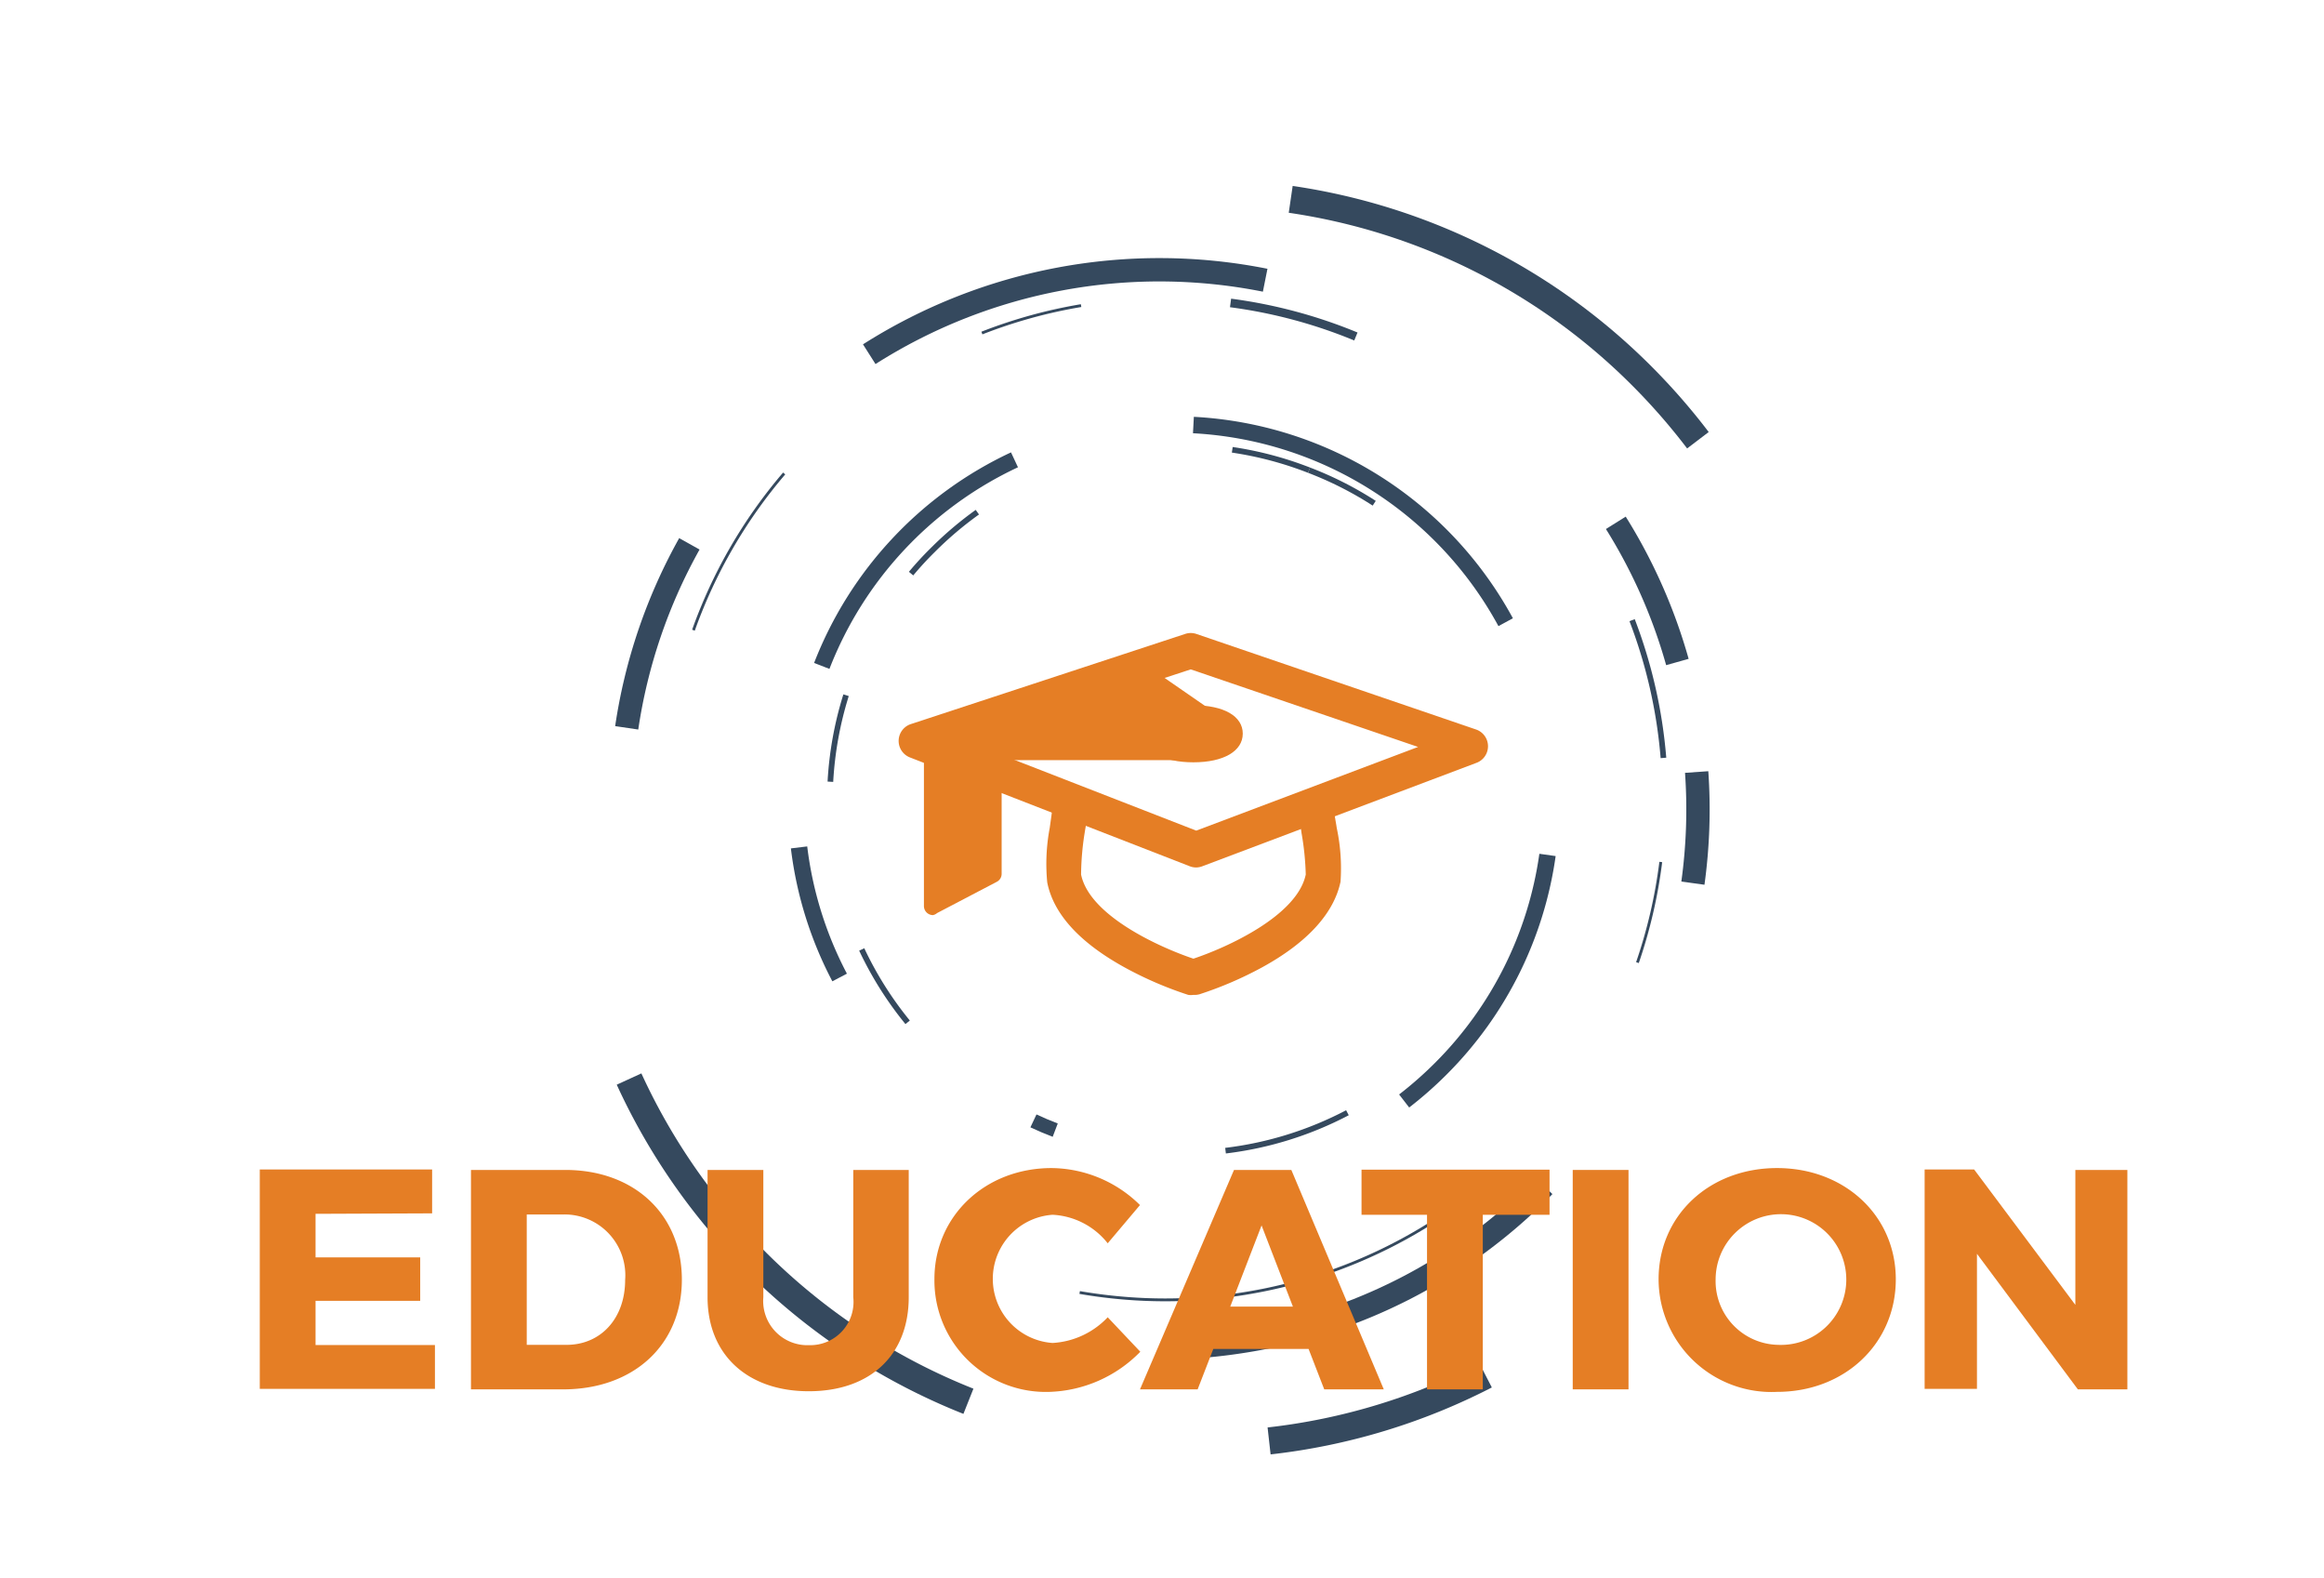 <svg xmlns="http://www.w3.org/2000/svg" id="Layer_1" data-name="Layer 1" viewBox="0 0 148.33 100.67"><defs><style>.cls-1,.cls-2,.cls-3,.cls-4,.cls-5,.cls-6,.cls-7{fill:none;stroke:#35495e;stroke-miterlimit:10}.cls-1{stroke-width:1.05px}.cls-2{stroke-width:1.49px}.cls-3{stroke-width:1.73px}.cls-4{stroke-width:.36px}.cls-5{stroke-width:.91px}.cls-6{stroke-width:.55px}.cls-7{stroke-width:.18px}.cls-8{fill:#e57e25}</style></defs><title>top-education-link</title><path d="M52.45,42.49a24.17,24.17,0,0,1,12.3-13.15" class="cls-1"/><path d="M53.59,62.37A24,24,0,0,1,51,54.07" class="cls-1"/><path d="M98.77,54.55A24,24,0,0,1,91.95,68.2a24.32,24.32,0,0,1-2.33,2.05" class="cls-1"/><path d="M76.17,27.12A24.13,24.13,0,0,1,96.1,39.7" class="cls-1"/><path d="M55.48,22.6a34.52,34.52,0,0,1,25.27-4.72" class="cls-2"/><path d="M40,46.44A34.3,34.3,0,0,1,44,34.7" class="cls-2"/><path d="M98.55,75.67a34.24,34.24,0,0,1-19.4,9.94,34.72,34.72,0,0,1-4.41.39" class="cls-2"/><path d="M108.29,49.26a34.26,34.26,0,0,1-.24,7.09" class="cls-2"/><path d="M103.13,33.36a34.16,34.16,0,0,1,3.93,8.88" class="cls-2"/><path d="M61.81,89.41A40.1,40.1,0,0,1,40.15,68.85" class="cls-3"/><path d="M94.82,87.76A39.85,39.85,0,0,1,81,91.94" class="cls-3"/><path d="M82.38,12.72A39.78,39.78,0,0,1,105,24.2a40.34,40.34,0,0,1,3.37,3.89" class="cls-3"/><path d="M57.93,65.23A22.44,22.44,0,0,1,55,60.58" class="cls-4"/><path d="M67.35,72.11q-.71-.27-1.39-.59" class="cls-5"/><path d="M86,71a22.51,22.51,0,0,1-7.78,2.42" class="cls-4"/><path d="M83.55,30a22.4,22.4,0,0,1,4.16,2.11" class="cls-4"/><path d="M78.65,28.7A22.55,22.55,0,0,1,83.55,30" class="cls-4"/><path d="M58.15,36.6q.65-.78,1.38-1.5a22.72,22.72,0,0,1,2.85-2.42" class="cls-4"/><path d="M53,49.88a22.62,22.62,0,0,1,1-5.52" class="cls-4"/><path d="M78.54,19.33a31.77,31.77,0,0,1,8,2.14" class="cls-6"/><path d="M62.67,21.25A31.7,31.7,0,0,1,69,19.5" class="cls-7"/><path d="M44.26,40.21a31.85,31.85,0,0,1,5.79-10" class="cls-7"/><path d="M92.43,77.32A31.8,31.8,0,0,1,73,82.91a32.25,32.25,0,0,1-4.09-.44" class="cls-7"/><path d="M106,55a31.82,31.82,0,0,1-1.49,6.42" class="cls-7"/><path d="M104.17,39.57a31.72,31.72,0,0,1,2,8.79" class="cls-4"/><path d="M20.14,77.45v2.78h6.68V83H20.14v2.82h7.62v2.8H16.58v-14h11v2.8Z" class="cls-8"/><path d="M36.08,74.65c4.4,0,7.44,2.84,7.44,7s-3.08,7-7.58,7H30.06v-14ZM33.62,85.81h2.54c2.18,0,3.74-1.68,3.74-4.14A3.88,3.88,0,0,0,36,77.49H33.62Z" class="cls-8"/><path d="M58,82.77c0,3.7-2.46,6-6.38,6s-6.46-2.34-6.46-6V74.65h3.56v8.12a2.82,2.82,0,0,0,2.92,3.06,2.76,2.76,0,0,0,2.82-3.06V74.65H58Z" class="cls-8"/><path d="M72.76,76.89,70.7,79.33a4.79,4.79,0,0,0-3.52-1.82,4.1,4.1,0,0,0,0,8.18,5.25,5.25,0,0,0,3.52-1.64l2.08,2.2A8.46,8.46,0,0,1,67,88.81a7.11,7.11,0,0,1-7.36-7.2c0-4,3.22-7.08,7.48-7.08A8.13,8.13,0,0,1,72.76,76.89Z" class="cls-8"/><path d="M77.44,86.07l-1,2.58H72.76l6-14h3.66l5.9,14h-3.8l-1-2.58Zm3.08-7.88-2,5.18h4Z" class="cls-8"/><path d="M94.64,77.51V88.65H91.08V77.51H86.9V74.63h12v2.88Z" class="cls-8"/><path d="M100.38,88.65v-14h3.56v14Z" class="cls-8"/><path d="M121,81.63c0,4.08-3.24,7.18-7.58,7.18a7.21,7.21,0,0,1-7.56-7.18c0-4.08,3.24-7.1,7.56-7.1S121,77.57,121,81.63Zm-11.5,0a4.07,4.07,0,0,0,4,4.18,4.17,4.17,0,1,0-4-4.18Z" class="cls-8"/><path d="M132.62,88.65,126.18,80v8.62h-3.34v-14H126l6.46,8.64V74.65h3.32v14Z" class="cls-8"/><path d="M76.34,55.35a1.12,1.12,0,0,1-.41-.08L58.08,48.33a1.13,1.13,0,0,1,.06-2.13l17.5-5.75a1.12,1.12,0,0,1,.72,0l17.86,6.1a1.13,1.13,0,0,1,0,2.13l-17.5,6.6A1.12,1.12,0,0,1,76.34,55.35Zm-14.51-8L76.35,53l14.16-5.34L76,42.71Z" class="cls-8"/><path d="M76.17,63.48a1.13,1.13,0,0,1-.33,0,23.61,23.61,0,0,1-4-1.72c-2.91-1.59-4.6-3.43-5-5.46A12.32,12.32,0,0,1,67,52.82c.06-.43.12-.84.16-1.19a1.13,1.13,0,0,1,2.24.26c0,.36-.1.79-.17,1.24A17.75,17.75,0,0,0,69,55.8c.54,2.65,5.08,4.67,7.17,5.37,2.08-.69,6.62-2.72,7.17-5.37a17.77,17.77,0,0,0-.27-2.65c-.07-.51-.14-1-.18-1.38a1.13,1.13,0,0,1,2.25-.24c0,.37.11.82.18,1.31a12.36,12.36,0,0,1,.24,3.42c-.42,2-2.1,3.87-5,5.46a23.58,23.58,0,0,1-4,1.72A1.15,1.15,0,0,1,76.17,63.48Z" class="cls-8"/><ellipse cx="76.17" cy="46.83" class="cls-8" rx="2.01" ry=".67"/><path d="M76.17,48.64c-1.95,0-3.15-.7-3.15-1.82S74.22,45,76.17,45s3.15.7,3.15,1.81S78.11,48.64,76.17,48.64Z" class="cls-8"/><polygon points="76.93 46.42 72.05 43.03 60.34 47.35 76.93 47.35 76.93 46.42" class="cls-8"/><path d="M76.93,48.5H60.34a1.15,1.15,0,0,1-.4-2.22L71.65,42a1.15,1.15,0,0,1,1.05.13l4.89,3.38a1.15,1.15,0,0,1,.49.94v.93A1.15,1.15,0,0,1,76.93,48.5ZM66.76,46.2h7.85l-2.73-1.89Z" class="cls-8"/><polygon points="59.35 47.44 59.35 57.82 63.17 55.78 63.17 49.48 59.35 47.44" class="cls-8"/><path d="M59.54,58.39a.58.58,0,0,1-.57-.57V47.44a.57.57,0,0,1,.84-.51l3.82,2a.58.58,0,0,1,.3.51v6.31a.57.57,0,0,1-.3.51l-3.82,2A.57.57,0,0,1,59.54,58.39Zm.57-10v8.46l2.67-1.42V49.82Z" class="cls-8"/></svg>